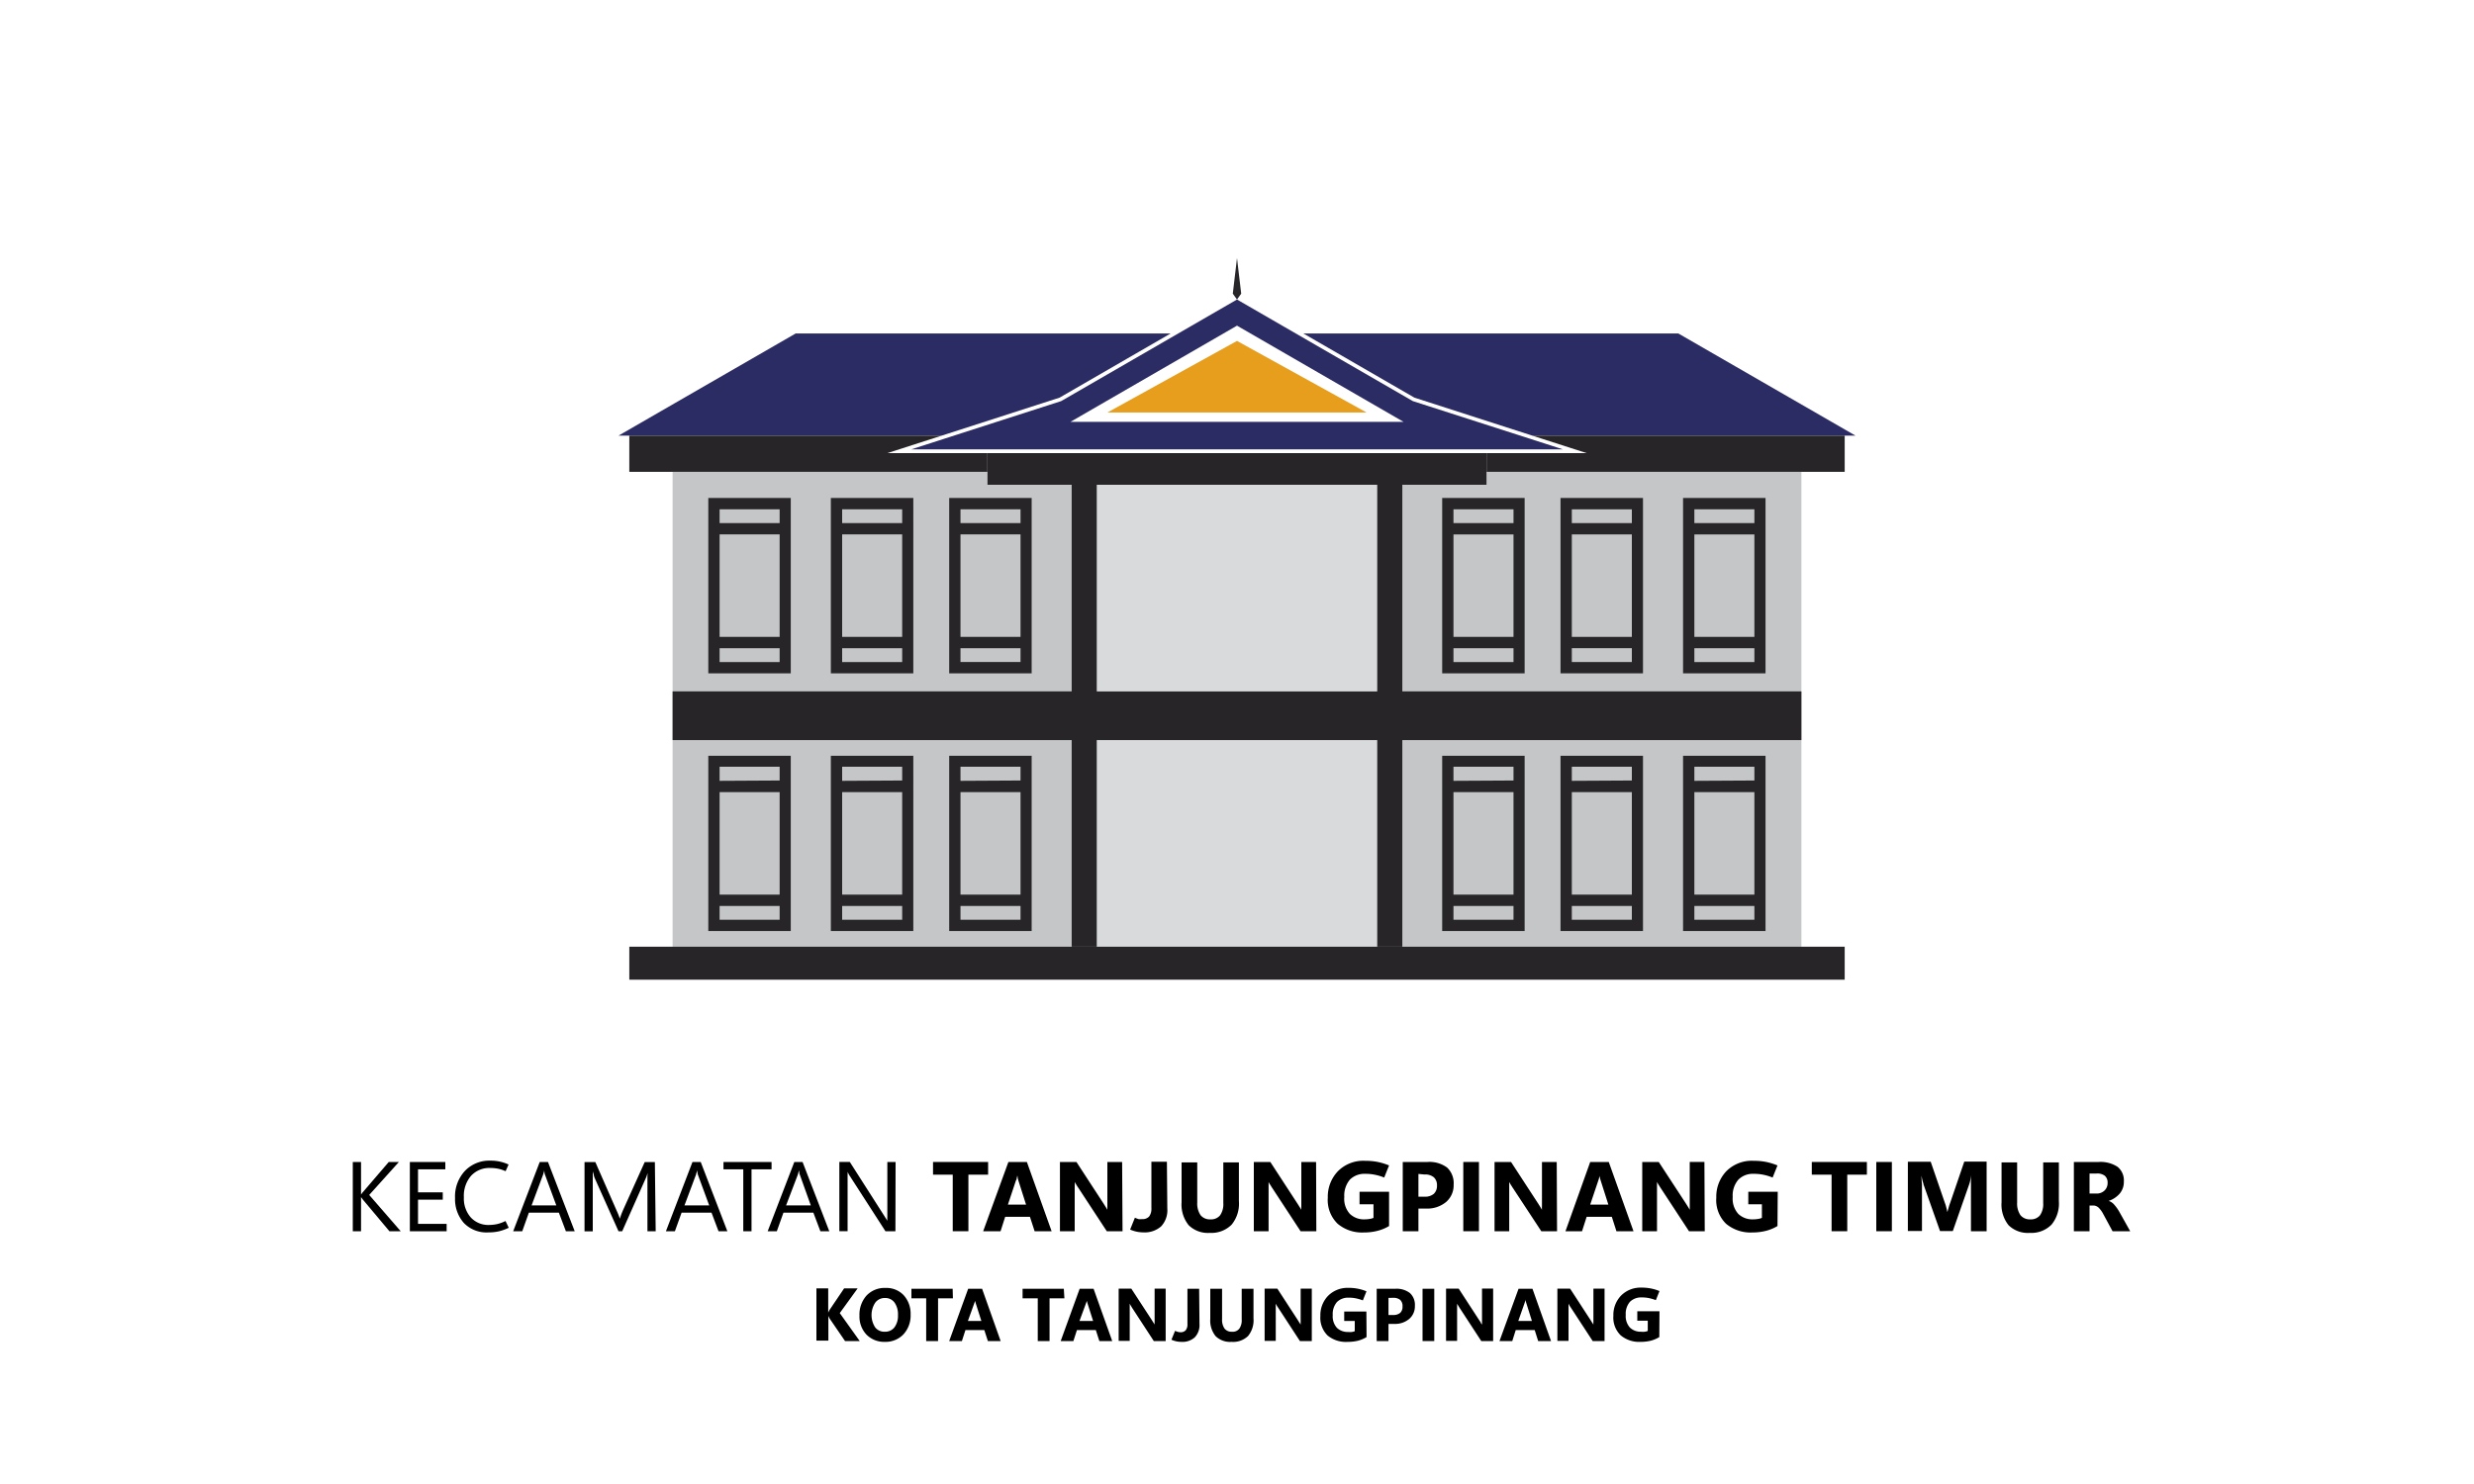 <svg id="Layer_1" data-name="Layer 1" xmlns="http://www.w3.org/2000/svg" viewBox="0 0 300 180"><defs><style>.cls-1{fill:#c4c6c7;}.cls-2{fill:#d9dadb;}.cls-3{fill:#2c2c64;}.cls-4{fill:#282528;}.cls-5{fill:#e69e1c;}</style></defs><path d="M48.59,149.34H47.22L44,145.5l-.14-.19-.08-.11h0v4.14h-1v-8.4h1v3.95h0l.1-.14a1.58,1.58,0,0,1,.12-.15l3.14-3.66h1.23l-3.6,4Z"/><path d="M54.16,149.34H49.7v-8.4H54v.89H50.69v2.79h3v.89h-3v2.94h3.47Z"/><path d="M61.69,148.92a5.9,5.9,0,0,1-1.19.43,5.48,5.48,0,0,1-1.26.13,3.81,3.81,0,0,1-3-1.15,4.34,4.34,0,0,1-1.06-3A4.55,4.55,0,0,1,56.4,142a4.08,4.08,0,0,1,3.08-1.22,5.06,5.06,0,0,1,2.19.47l-.36.81a4.32,4.32,0,0,0-.9-.3,4.62,4.62,0,0,0-.94-.09,3,3,0,0,0-2.35.95,3.7,3.7,0,0,0-.87,2.6,3.47,3.47,0,0,0,.84,2.45,2.88,2.88,0,0,0,2.21.91,4.79,4.79,0,0,0,1-.11,4.69,4.69,0,0,0,1-.37Z"/><path d="M62.23,149.34l3.22-8.4h1l3.24,8.4H68.62l-.85-2.25H64.13l-.8,2.25Zm2.23-3.13h3l-1.36-3.69a.9.9,0,0,1-.07-.23q0-.14-.06-.33h0c0,.12,0,.22-.06.31a1.26,1.26,0,0,1-.07.25Z"/><path d="M79.51,149.34h-1V143.7c0-.22,0-.47,0-.74s0-.57.06-.89h0c0,.19-.09.35-.13.49a2.2,2.2,0,0,1-.12.32l-2.87,6.46H75l-2.87-6.41a2.5,2.5,0,0,1-.12-.36c0-.14-.09-.31-.13-.5h0q0,.26,0,.66c0,.27,0,.6,0,1v5.62h-1v-8.4h1.31l2.57,5.86c.1.22.19.42.25.58a3,3,0,0,1,.14.43h0l.22-.61.18-.43,2.63-5.83h1.23Z"/><path d="M80.75,149.34l3.22-8.4h1l3.23,8.4H87.13l-.85-2.25H82.65l-.81,2.25ZM83,146.21h3l-1.36-3.69a1.84,1.84,0,0,1-.06-.23c0-.09,0-.2-.07-.33h0c0,.12,0,.22-.06.31s0,.18-.07.25Z"/><path d="M93.56,141.83H91.13v7.51h-1v-7.51H87.73v-.89h5.83Z"/><path d="M93.09,149.34l3.23-8.4h1l3.24,8.4H99.48l-.85-2.25H95l-.8,2.25Zm2.23-3.13h3L97,142.52a.9.9,0,0,1-.07-.23q0-.14-.06-.33h0a2.05,2.05,0,0,1-.07.31,1.26,1.26,0,0,1-.07.25Z"/><path d="M108.58,149.34h-1.21l-4.32-6.7a1.35,1.35,0,0,1-.15-.26,1.51,1.51,0,0,1-.12-.26h0a3,3,0,0,1,0,.42c0,.19,0,.43,0,.73v6.07h-1v-8.4h1.27l4.21,6.59.22.35a1.28,1.28,0,0,1,.12.21h0a4.58,4.58,0,0,1,0-.49c0-.21,0-.45,0-.74v-5.92h1Z"/><path d="M119.82,142.48h-2.39v6.86h-1.9v-6.86h-2.39v-1.54h6.68Z"/><path d="M119.22,149.34l3.06-8.4h2.24l3,8.4h-2.06l-.57-1.75h-3l-.56,1.75Zm3-3.23h2.2l-.93-2.92-.08-.29c0-.09,0-.19-.06-.32h0q0,.18-.06.3c0,.09,0,.19-.09.29Z"/><path d="M136.12,149.34h-1.91l-3.46-5.28a4.42,4.42,0,0,1-.26-.41c-.07-.11-.13-.21-.17-.29h0a4.45,4.45,0,0,1,0,.57c0,.22,0,.49,0,.79v4.62h-1.79v-8.4h2l3.33,5.11.22.35.2.34h0a3.52,3.52,0,0,1,0-.44c0-.19,0-.43,0-.72v-4.64h1.79Z"/><path d="M141.55,146.59a2.86,2.86,0,0,1-.75,2.16,3,3,0,0,1-2.14.73,4.34,4.34,0,0,1-.8-.08,4.28,4.28,0,0,1-.82-.26l.58-1.44a4.21,4.21,0,0,0,.43.17,1.88,1.88,0,0,0,.43,0,1.08,1.08,0,0,0,.86-.31,1.54,1.54,0,0,0,.28-1l0-5.65h1.88Z"/><path d="M150.23,145.7a4,4,0,0,1-.88,2.84,3.45,3.45,0,0,1-2.64,1,3.33,3.33,0,0,1-2.57-.93,4,4,0,0,1-.86-2.79v-4.83h1.9v4.87a2.5,2.5,0,0,0,.4,1.53,1.44,1.44,0,0,0,1.2.51,1.4,1.4,0,0,0,1.17-.49,2.36,2.36,0,0,0,.39-1.48v-4.94h1.89Z"/><path d="M159.62,149.34h-1.91l-3.46-5.28-.26-.41a1.77,1.77,0,0,1-.16-.29h0c0,.15,0,.34,0,.57s0,.49,0,.79v4.62h-1.79v-8.4h2l3.33,5.11.22.35c.08.11.14.23.21.34h0a3.52,3.52,0,0,1,0-.44c0-.19,0-.43,0-.72v-4.64h1.79Z"/><path d="M168.44,148.71a5.11,5.11,0,0,1-1.36.57,6.43,6.43,0,0,1-1.7.21,4.58,4.58,0,0,1-3.18-1.06,4,4,0,0,1-1.19-3.16,4.47,4.47,0,0,1,1.21-3.19,4.33,4.33,0,0,1,3.34-1.28,7.66,7.66,0,0,1,1.47.13,7.75,7.75,0,0,1,1.41.43l-.59,1.47a6,6,0,0,0-1.13-.34,5.38,5.38,0,0,0-1.16-.11,2.49,2.49,0,0,0-1.87.7,3,3,0,0,0-.68,2.11,2.7,2.7,0,0,0,.68,2.05,2.45,2.45,0,0,0,1.78.66,3.76,3.76,0,0,0,.61-.05,2,2,0,0,0,.47-.13v-1.65h-1.69v-1.52h3.58Z"/><path d="M172,146.59v2.75h-1.9v-8.4h3a3.59,3.59,0,0,1,2.38.68,2.59,2.59,0,0,1,.79,2.07,2.67,2.67,0,0,1-.91,2.1,3.56,3.56,0,0,1-2.43.8Zm0-4.2v2.76h.74a1.63,1.63,0,0,0,1.13-.35,1.32,1.32,0,0,0,.38-1,1.29,1.29,0,0,0-.38-1,1.62,1.62,0,0,0-1.13-.34Z"/><path d="M179.34,149.34h-1.9v-8.4h1.9Z"/><path d="M188.81,149.34H186.9l-3.47-5.28-.26-.41a3.08,3.08,0,0,1-.16-.29h0q0,.22,0,.57c0,.22,0,.49,0,.79v4.62h-1.78v-8.4h2l3.33,5.11.22.35.2.34h0a3.52,3.52,0,0,1,0-.44c0-.19,0-.43,0-.72v-4.64h1.79Z"/><path d="M189.83,149.34l3-8.4h2.25l3,8.4h-2.07l-.56-1.75h-3.05l-.56,1.75Zm3-3.23h2.2l-.93-2.92a2.65,2.65,0,0,1-.08-.29,2,2,0,0,1-.06-.32h0q0,.18-.06.3c0,.09-.05.19-.08.29Z"/><path d="M206.72,149.34h-1.91l-3.46-5.28-.26-.41a3.08,3.08,0,0,1-.16-.29h0q0,.22,0,.57c0,.22,0,.49,0,.79v4.62h-1.79v-8.4h2l3.34,5.11.22.35.2.34h0c0-.1,0-.25,0-.44s0-.43,0-.72v-4.64h1.78Z"/><path d="M215.54,148.71a5.18,5.18,0,0,1-1.35.57,6.57,6.57,0,0,1-1.71.21,4.61,4.61,0,0,1-3.18-1.06,4,4,0,0,1-1.18-3.16,4.47,4.47,0,0,1,1.2-3.19,4.34,4.34,0,0,1,3.34-1.28,7.52,7.52,0,0,1,1.47.13,7.75,7.75,0,0,1,1.41.43l-.59,1.47a6.13,6.13,0,0,0-1.12-.34,5.41,5.41,0,0,0-1.17-.11,2.45,2.45,0,0,0-1.86.7,2.93,2.93,0,0,0-.69,2.11,2.74,2.74,0,0,0,.68,2.05,2.46,2.46,0,0,0,1.78.66,3.67,3.67,0,0,0,.61-.05,1.88,1.88,0,0,0,.47-.13v-1.65H212v-1.52h3.57Z"/><path d="M226.38,142.48H224v6.86h-1.9v-6.86H219.7v-1.54h6.68Z"/><path d="M229.41,149.34h-1.89v-8.4h1.89Z"/><path d="M240.9,149.34H239v-5c0-.27,0-.55,0-.85s0-.62.06-1h0c-.05.26-.1.48-.14.67a4.64,4.64,0,0,1-.12.45l-2,5.71h-1.55l-2-5.65c0-.08-.06-.22-.11-.41s-.1-.45-.16-.77H233q0,.63.06,1.17c0,.36,0,.7,0,1v4.65h-1.71v-8.4h2.77l1.72,5a3.86,3.86,0,0,1,.17.55c.05.18.09.37.13.56h0c.06-.21.11-.41.17-.6a5.3,5.3,0,0,1,.17-.52l1.71-5h2.71Z"/><path d="M249.66,145.7a4,4,0,0,1-.89,2.84,3.43,3.43,0,0,1-2.64,1,3.33,3.33,0,0,1-2.57-.93,4,4,0,0,1-.85-2.79v-4.83h1.89v4.87a2.5,2.5,0,0,0,.4,1.53,1.44,1.44,0,0,0,1.2.51,1.4,1.4,0,0,0,1.17-.49,2.36,2.36,0,0,0,.39-1.48v-4.94h1.9Z"/><path d="M258.31,149.34h-2.14l-1.12-2.07a3.11,3.11,0,0,0-.54-.76,1,1,0,0,0-.62-.29h-.51v3.12h-1.9v-8.4h3a3.76,3.76,0,0,1,2.3.59,2.12,2.12,0,0,1,.76,1.79,2.19,2.19,0,0,1-.49,1.44,3,3,0,0,1-1.35.9v0a1.53,1.53,0,0,1,.7.49,5.1,5.1,0,0,1,.56.78Zm-4.93-7v2.43h.82a1.35,1.35,0,0,0,1-.37,1.24,1.24,0,0,0,.37-.92,1.08,1.08,0,0,0-.33-.86,1.48,1.48,0,0,0-1-.28Z"/><path d="M104.25,162.66h-1.78l-1.85-2.7-.07-.13-.1-.22h0v3H99v-6.34h1.43v2.94h0l.07-.15.11-.2,1.75-2.59H104l-2.17,3Z"/><path d="M107.29,162.76a3,3,0,0,1-2.22-.88,3.18,3.18,0,0,1-.85-2.31,3.45,3.45,0,0,1,.86-2.43,3,3,0,0,1,2.31-.92,2.86,2.86,0,0,1,2.19.88,3.29,3.29,0,0,1,.84,2.34,3.35,3.35,0,0,1-.87,2.41A3,3,0,0,1,107.29,162.76Zm0-1.23a1.42,1.42,0,0,0,1.17-.53,2.33,2.33,0,0,0,.43-1.48,2.48,2.48,0,0,0-.42-1.53,1.38,1.38,0,0,0-1.15-.55,1.42,1.42,0,0,0-1.19.57,2.74,2.74,0,0,0,0,3A1.42,1.42,0,0,0,107.32,161.53Z"/><path d="M115.55,157.48h-1.8v5.18h-1.44v-5.18h-1.79v-1.16h5Z"/><path d="M115.1,162.66l2.3-6.34h1.69l2.25,6.34h-1.55l-.43-1.33h-2.29l-.43,1.33Zm2.27-2.44H119l-.7-2.2a2.18,2.18,0,0,0-.06-.22,1.19,1.19,0,0,1,0-.24h0c0,.09,0,.16,0,.23l-.07.21Z"/><path d="M129.07,157.48h-1.8v5.18h-1.43v-5.18H124v-1.16h5Z"/><path d="M128.62,162.66l2.3-6.34h1.69l2.26,6.34h-1.56l-.43-1.33h-2.29l-.43,1.33Zm2.28-2.44h1.65l-.7-2.2a2.18,2.18,0,0,0-.06-.22,1.19,1.19,0,0,1,0-.24h0c0,.09,0,.16,0,.23l-.07.21Z"/><path d="M141.35,162.66h-1.44l-2.61-4-.19-.31-.12-.22h0c0,.11,0,.25,0,.43v4.08h-1.34v-6.34h1.53l2.52,3.86.16.26a1.65,1.65,0,0,1,.15.25h0a2.38,2.38,0,0,1,0-.33c0-.14,0-.32,0-.54v-3.5h1.34Z"/><path d="M145.45,160.58a2.15,2.15,0,0,1-.57,1.63,2.22,2.22,0,0,1-1.62.55,3,3,0,0,1-.59-.06,3.18,3.18,0,0,1-.62-.2l.44-1.08a1.84,1.84,0,0,0,.32.12,1,1,0,0,0,.32.05.81.81,0,0,0,.65-.24,1.13,1.13,0,0,0,.21-.77l0-4.26h1.42Z"/><path d="M152,159.91a3,3,0,0,1-.66,2.14,2.6,2.6,0,0,1-2,.71,2.51,2.51,0,0,1-1.93-.69,3,3,0,0,1-.65-2.1v-3.65h1.43V160a1.86,1.86,0,0,0,.3,1.15,1.08,1.08,0,0,0,.91.38,1,1,0,0,0,.88-.37,1.75,1.75,0,0,0,.29-1.11v-3.73H152Z"/><path d="M159.07,162.66h-1.44l-2.61-4c-.08-.12-.15-.22-.2-.31l-.12-.22h0c0,.11,0,.25,0,.43s0,.37,0,.59v3.49h-1.35v-6.34h1.54l2.51,3.86.16.26c.06.08.11.17.16.25h0a2.38,2.38,0,0,1,0-.33c0-.14,0-.32,0-.54v-3.5h1.35Z"/><path d="M165.71,162.18a4,4,0,0,1-1,.43,5.17,5.17,0,0,1-1.28.15A3.49,3.49,0,0,1,161,162a3,3,0,0,1-.89-2.38,3.38,3.38,0,0,1,.9-2.41,3.32,3.32,0,0,1,2.52-1,5.52,5.52,0,0,1,1.11.1,5.28,5.28,0,0,1,1.06.32l-.44,1.1a5.33,5.33,0,0,0-.85-.25,4.12,4.12,0,0,0-.88-.08,1.91,1.91,0,0,0-1.41.53,2.21,2.21,0,0,0-.51,1.58,2.07,2.07,0,0,0,.51,1.55,1.87,1.87,0,0,0,1.34.5,2.13,2.13,0,0,0,.46,0,1.18,1.18,0,0,0,.36-.1v-1.24H163v-1.14h2.69Z"/><path d="M168.37,160.58v2.08h-1.43v-6.34h2.24a2.64,2.64,0,0,1,1.79.52,1.93,1.93,0,0,1,.6,1.55,2,2,0,0,1-.69,1.59,2.65,2.65,0,0,1-1.83.6Zm0-3.16v2.08h.56a1.26,1.26,0,0,0,.86-.26,1,1,0,0,0,.28-.79,1,1,0,0,0-.28-.78,1.26,1.26,0,0,0-.86-.25Z"/><path d="M173.92,162.66H172.5v-6.34h1.42Z"/><path d="M181.06,162.66h-1.44l-2.61-4-.19-.31a2,2,0,0,1-.13-.22h0c0,.11,0,.25,0,.43s0,.37,0,.59v3.49h-1.34v-6.34h1.53l2.51,3.86a2.33,2.33,0,0,1,.17.26c0,.08.11.17.15.25h0q0-.1,0-.33c0-.14,0-.32,0-.54v-3.5h1.35Z"/><path d="M181.83,162.66l2.31-6.34h1.69l2.25,6.34h-1.56l-.42-1.33h-2.3l-.42,1.33Zm2.28-2.44h1.65l-.69-2.2-.07-.22c0-.06,0-.14,0-.24h0c0,.09,0,.16-.05.23l-.06.21Z"/><path d="M194.57,162.66h-1.44l-2.61-4c-.08-.12-.15-.22-.2-.31l-.12-.22h0c0,.11,0,.25,0,.43s0,.37,0,.59v3.49h-1.35v-6.34h1.54l2.51,3.86.16.26c.06.08.11.17.16.25h0a2.38,2.38,0,0,1,0-.33c0-.14,0-.32,0-.54v-3.5h1.35Z"/><path d="M201.21,162.18a4,4,0,0,1-1,.43,5.17,5.17,0,0,1-1.28.15,3.49,3.49,0,0,1-2.4-.79,3,3,0,0,1-.89-2.38,3.38,3.38,0,0,1,.9-2.41,3.32,3.32,0,0,1,2.52-1,5.52,5.52,0,0,1,1.11.1,5.28,5.28,0,0,1,1.06.32l-.44,1.1a5.33,5.33,0,0,0-.85-.25,4.12,4.12,0,0,0-.88-.08,1.91,1.91,0,0,0-1.41.53,2.21,2.21,0,0,0-.51,1.58,2.07,2.07,0,0,0,.51,1.55,1.87,1.87,0,0,0,1.34.5,2.13,2.13,0,0,0,.46,0,1.18,1.18,0,0,0,.36-.1v-1.24h-1.27v-1.14h2.69Z"/><polygon class="cls-1" points="180.26 58.8 180.26 57.23 218.44 57.23 218.44 114.83 170.05 114.83 170.05 58.8 180.26 58.8"/><polygon class="cls-1" points="119.74 58.8 119.74 57.23 81.56 57.23 81.56 114.83 129.95 114.83 129.95 58.8 119.74 58.8"/><polygon class="cls-2" points="150 89.77 133 89.77 133 114.83 150 114.83 167 114.83 167 89.77 150 89.77"/><polygon class="cls-2" points="150 58.8 133 58.8 133 83.83 150 83.83 167 83.83 167 58.8 150 58.8"/><polygon class="cls-3" points="128.49 48.23 141.95 40.45 96.48 40.45 75 52.84 114.19 52.84 128.49 48.23"/><polygon class="cls-3" points="171.51 48.23 185.81 52.84 225 52.84 203.52 40.45 158.05 40.45 171.51 48.23"/><path class="cls-3" d="M171.32,48.65,150,36.33,128.68,48.65,110.51,54.5h79ZM150,51.17H129.8L150,39.5l20.2,11.67Z"/><polygon class="cls-4" points="150 36.33 150.51 35.62 150 31.3 150 33.81 150 31.3 149.49 35.62 150 36.33 150 36.33 150 36.33 150 36.33 150 36.33"/><path class="cls-4" d="M85.89,60.4V81.67h10V60.4Zm1.37,4.42h7.28V77.25H87.26ZM94.54,80.3H87.26V78.62h7.28ZM87.26,63.45V61.78h7.28v1.67Z"/><path class="cls-4" d="M100.75,60.4V81.67h10V60.4Zm1.37,4.42h7.28V77.25h-7.28ZM109.4,80.3h-7.28V78.62h7.28Zm-7.28-16.85V61.78h7.28v1.67Z"/><path class="cls-4" d="M115.1,60.4V81.67h10V60.4Zm1.37,4.42h7.28V77.25h-7.28Zm7.28,15.48h-7.28V78.62h7.28Zm-7.28-16.85V61.78h7.28v1.67Z"/><path class="cls-4" d="M85.89,91.67v21.26h10V91.67Zm1.37,4.41h7.28v12.43H87.26Zm7.28,15.48H87.26v-1.67h7.28ZM87.26,94.71V93h7.28v1.67Z"/><path class="cls-4" d="M100.75,91.67v21.26h10V91.67Zm1.37,4.41h7.28v12.43h-7.28Zm7.28,15.48h-7.28v-1.67h7.28Zm-7.28-16.85V93h7.28v1.67Z"/><path class="cls-4" d="M115.1,91.67v21.26h10V91.67Zm1.37,4.41h7.28v12.43h-7.28Zm7.28,15.48h-7.28v-1.67h7.28Zm-7.28-16.85V93h7.28v1.67Z"/><polygon class="cls-4" points="150 114.83 150 114.83 76.31 114.83 76.31 118.83 150 118.83 150 118.83 223.69 118.83 223.69 114.83 150 114.83"/><polyline class="cls-5" points="150 41.35 134.29 50.03 150 50.03 150 50.03 165.71 50.03 150 41.35"/><polygon class="cls-4" points="218.44 83.86 170.05 83.86 170.05 58.8 167 58.8 167 83.86 150 83.86 133 83.86 133 58.8 129.95 58.8 129.95 83.86 81.56 83.86 81.56 89.77 129.95 89.77 129.95 114.83 133 114.83 133 89.77 150 89.77 167 89.77 167 114.83 170.05 114.83 170.05 89.77 218.44 89.77 218.44 83.86"/><path class="cls-4" d="M204.09,60.4V81.67h10V60.4Zm8.65,16.85h-7.28V64.82h7.28Zm-7.28,1.37h7.28V80.3h-7.28Zm0-15.17V61.78h7.28v1.67Z"/><path class="cls-4" d="M189.23,60.4V81.67h10V60.4Zm8.65,16.85H190.6V64.82h7.28Zm-7.28,1.37h7.28V80.3H190.6Zm0-15.17V61.78h7.28v1.67Z"/><path class="cls-4" d="M174.88,60.4V81.67h10V60.4Zm8.65,16.85h-7.28V64.82h7.28Zm-7.28,1.37h7.28V80.3h-7.28Zm0-15.17V61.78h7.28v1.67Z"/><path class="cls-4" d="M204.09,91.67v21.26h10V91.67Zm8.65,16.84h-7.28V96.08h7.28Zm-7.28,1.38h7.28v1.67h-7.28Zm0-15.18V93h7.28v1.67Z"/><path class="cls-4" d="M189.23,91.67v21.26h10V91.67Zm8.65,16.84H190.6V96.08h7.28Zm-7.28,1.38h7.28v1.67H190.6Zm0-15.18V93h7.28v1.67Z"/><path class="cls-4" d="M174.88,91.67v21.26h10V91.67Zm8.65,16.84h-7.28V96.08h7.28Zm-7.28,1.38h7.28v1.67h-7.28Zm0-15.18V93h7.28v1.67Z"/><rect class="cls-4" x="119.74" y="54.96" width="60.52" height="3.84"/><polygon class="cls-4" points="185.81 52.84 192.4 54.96 180.26 54.96 180.26 57.23 223.69 57.23 223.69 52.84 185.81 52.84"/><polygon class="cls-4" points="107.6 54.96 114.19 52.84 76.31 52.84 76.31 57.23 119.74 57.23 119.74 54.96 107.6 54.96"/></svg>